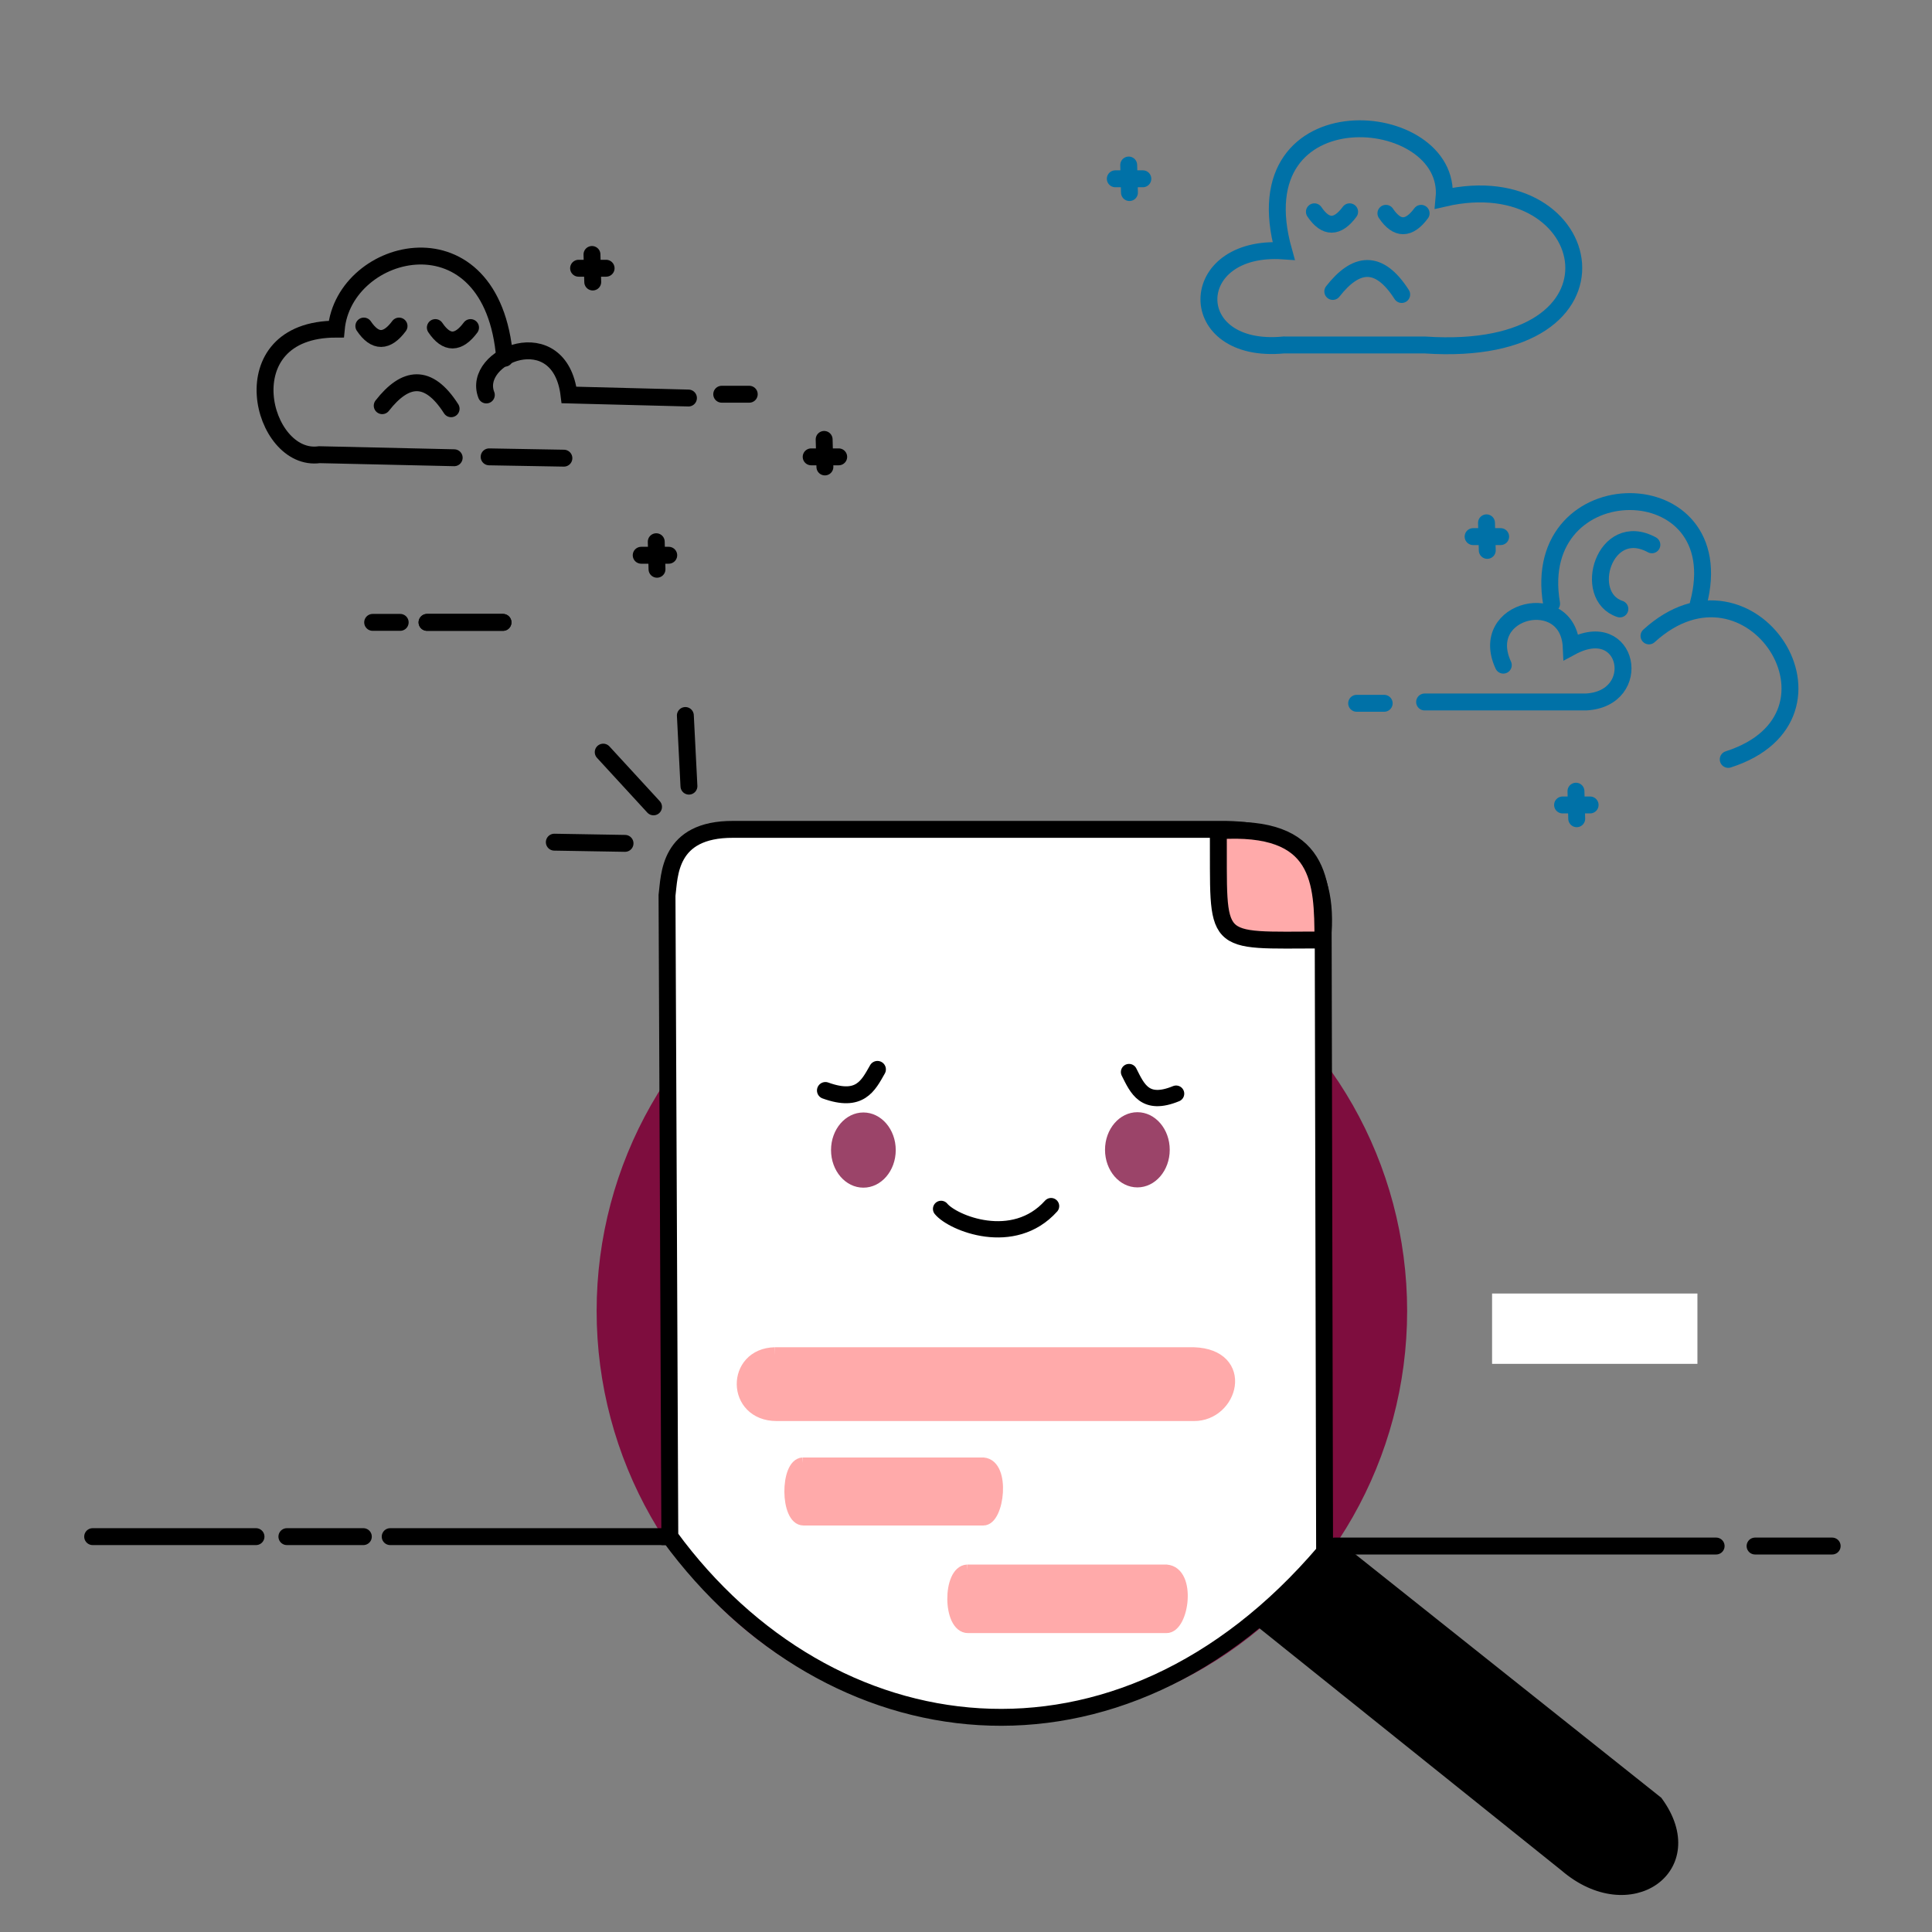 <?xml version="1.0" encoding="UTF-8" standalone="no"?>
<svg
   xmlns:dc="http://purl.org/dc/elements/1.1/"
   xmlns:cc="http://creativecommons.org/ns#"
   xmlns:rdf="http://www.w3.org/1999/02/22-rdf-syntax-ns#"
   xmlns:svg="http://www.w3.org/2000/svg"
   xmlns="http://www.w3.org/2000/svg"
   xmlns:sodipodi="http://sodipodi.sourceforge.net/DTD/sodipodi-0.dtd"
   xmlns:inkscape="http://www.inkscape.org/namespaces/inkscape"
   inkscape:version="1.0beta2 (2b71d25, 2019-12-03)"
   sodipodi:docname="no_data.svg"
   viewBox="0 0 150 150"
   height="150"
   width="150"
   id="svg833"
   version="1.1">
  <rect x="0" y="0" width="150" height="150" fill="#808080" stroke="none"/>
  <defs
     id="defs837" />
  <sodipodi:namedview
     inkscape:guide-bbox="true"
     showguides="true"
     inkscape:current-layer="layer1"
     inkscape:window-maximized="0"
     inkscape:window-y="23"
     inkscape:window-x="0"
     inkscape:cy="138.68421"
     inkscape:cx="117.10526"
     inkscape:zoom="1.6326744"
     showgrid="false"
     id="namedview835"
     inkscape:window-height="706"
     inkscape:window-width="1279"
     inkscape:pageshadow="2"
     inkscape:pageopacity="0"
     guidetolerance="10"
     gridtolerance="10"
     objecttolerance="10"
     borderopacity="1"
     inkscape:document-rotation="0"
     bordercolor="#666666"
     pagecolor="#ffffff">
    <sodipodi:guide
       id="guide1003"
       orientation="0,-1"
       position="216.336,137.881" />
  </sodipodi:namedview>
  <g
     style="display:inline"
     inkscape:label="Image 3"
     id="layer3"
     inkscape:groupmode="layer">
    <ellipse
       ry="31.96"
       rx="31.464"
       cy="101.786"
       cx="77.786"
       id="path1007"
       style="opacity:1;fill:#7e0d3e;stroke-width:2.116;stroke-linecap:round;stroke-linejoin:round;stroke-miterlimit:4;stroke-dasharray:none;paint-order:markers stroke fill" />
  </g>
  <g
     inkscape:label="Image 2"
     id="layer2"
     inkscape:groupmode="layer">
    <path
       sodipodi:nodetypes="ccccccc"
       inkscape:connector-curvature="0"
       id="path991"
       d="M 52.005,119.304 51.787,69.522 c 0.197,-1.526 0.085,-5.151 5.13,-5.13 h 37.804 c 5.301,-0.062 8.39,2.173 8.011,8.011 l 0.109,48.091 c -16.039,18.836 -38.484,15.668 -50.835,-1.19 z"
       style="fill:#ffffff;fill-opacity:1;stroke:#000000;stroke-width:1.312;stroke-linecap:round;stroke-linejoin:miter;stroke-miterlimit:4;stroke-dasharray:none;stroke-opacity:1" />
    <path
       sodipodi:nodetypes="ccc"
       inkscape:connector-curvature="0"
       id="path993"
       d="m 94.593,64.504 c 0.049,9.094 -0.685,8.49 8.12,8.475 -0.017,-4.513 -0.073,-9.002 -8.12,-8.475 z"
       style="fill:#ffaaaa;stroke:#000000;stroke-width:1.312;stroke-linecap:round;stroke-linejoin:miter;stroke-miterlimit:4;stroke-dasharray:none;stroke-opacity:1" />
    <ellipse
       ry="2.919"
       rx="2.512"
       cy="89.291"
       cx="67.033"
       id="path995"
       style="opacity:0.77;fill:#7e0d3e;stroke-width:0.816;stroke-linecap:round;stroke-linejoin:round;stroke-miterlimit:4;stroke-dasharray:none;paint-order:markers stroke fill" />
    <ellipse
       style="opacity:0.77;fill:#7e0d3e;stroke-width:0.816;stroke-linecap:round;stroke-linejoin:round;stroke-miterlimit:4;stroke-dasharray:none;paint-order:markers stroke fill"
       id="ellipse997"
       cx="88.306"
       cy="89.27"
       rx="2.512"
       ry="2.919" />
    <path
       sodipodi:nodetypes="cc"
       inkscape:connector-curvature="0"
       id="path999"
       d="m 64.085,84.665 c 2.688,0.976 3.322,-0.379 4.04,-1.638"
       style="fill:none;stroke:#000000;stroke-width:1.312;stroke-linecap:round;stroke-linejoin:miter;stroke-miterlimit:4;stroke-dasharray:none;stroke-opacity:1" />
    <path
       style="fill:none;stroke:#000000;stroke-width:1.264;stroke-linecap:round;stroke-linejoin:miter;stroke-miterlimit:4;stroke-dasharray:none;stroke-opacity:1"
       d="m 91.313,84.911 c -2.432,1 -3.006,-0.388 -3.656,-1.678"
       id="path1001"
       inkscape:connector-curvature="0"
       sodipodi:nodetypes="cc" />
    <path
       sodipodi:nodetypes="cc"
       inkscape:connector-curvature="0"
       id="path1005"
       d="m 81.605,93.642 c -2.923,3.254 -7.629,1.321 -8.54,0.216"
       style="fill:none;stroke:#000000;stroke-width:1.264;stroke-linecap:round;stroke-linejoin:miter;stroke-miterlimit:4;stroke-dasharray:none;stroke-opacity:1" />
    <rect
       y="104.361"
       x="60.153"
       height="4.368"
       width="32.542"
       id="rect1011"
       style="opacity:1;fill:#ffffff;fill-opacity:1;stroke-width:1.312;stroke-linecap:round;stroke-linejoin:round;stroke-miterlimit:4;stroke-dasharray:none;paint-order:markers stroke fill" />
    <rect
       y="100.429"
       x="115.845"
       height="5.46"
       width="15.943"
       id="rect1013"
       style="opacity:1;fill:#ffffff;fill-opacity:1;stroke-width:1.312;stroke-linecap:round;stroke-linejoin:round;stroke-miterlimit:4;stroke-dasharray:none;paint-order:markers stroke fill" />
    <rect
       y="154.431"
       x="99.5"
       height="5.023"
       width="23.369"
       id="rect1015"
       style="opacity:1;fill:#ffffff;fill-opacity:1;stroke-width:1.312;stroke-linecap:round;stroke-linejoin:round;stroke-miterlimit:4;stroke-dasharray:none;paint-order:markers stroke fill" />
    <path
       sodipodi:nodetypes="ccccc"
       inkscape:connector-curvature="0"
       id="path1017"
       d="m 60.153,105.256 h 32.542 c 3.977,0.148 2.75,4.442 0,4.417 H 60.287 c -3.206,-0.006 -3.23,-4.343 -0.133,-4.417 z"
       style="fill:#ffaaaa;stroke:#ffaaaa;stroke-width:1.312;stroke-linecap:round;stroke-linejoin:miter;stroke-miterlimit:4;stroke-dasharray:none;stroke-opacity:1" />
    <path
       style="fill:#ffaaaa;stroke:#ffaaaa;stroke-width:0.862;stroke-linecap:round;stroke-linejoin:miter;stroke-miterlimit:4;stroke-dasharray:none;stroke-opacity:1"
       d="M 62.319,113.59 H 76.348 c 1.715,0.148 1.185,4.442 0,4.417 H 62.377 c -1.382,-0.006 -1.392,-4.343 -0.058,-4.417 z"
       id="path1019"
       inkscape:connector-curvature="0"
       sodipodi:nodetypes="ccccc" />
    <path
       sodipodi:nodetypes="ccccc"
       inkscape:connector-curvature="0"
       id="path1021"
       d="m 75.092,121.924 h 15.465 c 1.89,0.148 1.307,4.442 0,4.417 H 75.156 c -1.524,-0.006 -1.535,-4.343 -0.063,-4.417 z"
       style="fill:#ffaaaa;stroke:#ffaaaa;stroke-width:0.905;stroke-linecap:round;stroke-linejoin:miter;stroke-miterlimit:4;stroke-dasharray:none;stroke-opacity:1" />
  </g>
  <g
     inkscape:label="Image 1"
     id="layer1"
     inkscape:groupmode="layer">
    <path
       sodipodi:nodetypes="cccc"
       inkscape:connector-curvature="0"
       id="path848"
       d="M 35.263,35.539 24.8,35.302 c -4.511,0.637 -7.149,-9.754 1.308,-9.749 0.597,-6.514 12.137,-9.363 13.078,2.259"
       style="fill:none;stroke:#000000;stroke-width:1.312;stroke-linecap:round;stroke-linejoin:miter;stroke-miterlimit:4;stroke-dasharray:none;stroke-opacity:1" />
    <path
       sodipodi:nodetypes="ccc"
       inkscape:connector-curvature="0"
       id="path850"
       d="m 37.759,30.665 c -1.182,-3.024 5.704,-5.896 6.42,0 l 9.273,0.238"
       style="fill:none;stroke:#000000;stroke-width:1.312;stroke-linecap:round;stroke-linejoin:miter;stroke-miterlimit:4;stroke-dasharray:none;stroke-opacity:1" />
    <path
       sodipodi:nodetypes="cc"
       inkscape:connector-curvature="0"
       id="path852"
       d="m 29.675,31.497 c 1.783,-2.282 3.567,-2.548 5.35,0.238"
       style="fill:none;stroke:#000000;stroke-width:1.312;stroke-linecap:round;stroke-linejoin:miter;stroke-miterlimit:4;stroke-dasharray:none;stroke-opacity:1" />
    <path
       sodipodi:nodetypes="cc"
       inkscape:connector-curvature="0"
       id="path854"
       d="m 28.248,25.315 c 0.876,1.3 1.789,1.272 2.734,0"
       style="fill:none;stroke:#000000;stroke-width:1.312;stroke-linecap:round;stroke-linejoin:miter;stroke-miterlimit:4;stroke-dasharray:none;stroke-opacity:1" />
    <path
       style="fill:none;stroke:#000000;stroke-width:1.312;stroke-linecap:round;stroke-linejoin:miter;stroke-miterlimit:4;stroke-dasharray:none;stroke-opacity:1"
       d="m 33.799,25.432 c 0.876,1.3 1.789,1.272 2.734,0"
       id="path856"
       inkscape:connector-curvature="0"
       sodipodi:nodetypes="cc" />
    <path
       inkscape:connector-curvature="0"
       id="path858"
       d="m 33.155,48.321 h 5.897"
       style="fill:none;stroke:#000000;stroke-width:1.312;stroke-linecap:round;stroke-linejoin:miter;stroke-miterlimit:4;stroke-dasharray:none;stroke-opacity:1" />
    <path
       sodipodi:nodetypes="cc"
       style="fill:none;stroke:#000000;stroke-width:1.312;stroke-linecap:round;stroke-linejoin:miter;stroke-miterlimit:4;stroke-dasharray:none;stroke-opacity:1"
       d="m 28.933,48.321 h 2.138"
       id="path860"
       inkscape:connector-curvature="0" />
    <path
       inkscape:connector-curvature="0"
       id="path862"
       d="m 44.921,20.826 h 2.138"
       style="fill:none;stroke:#000000;stroke-width:1.312;stroke-linecap:round;stroke-linejoin:miter;stroke-miterlimit:4;stroke-dasharray:none;stroke-opacity:1"
       sodipodi:nodetypes="cc" />
    <path
       sodipodi:nodetypes="cc"
       style="fill:none;stroke:#000000;stroke-width:1.312;stroke-linecap:round;stroke-linejoin:miter;stroke-miterlimit:4;stroke-dasharray:none;stroke-opacity:1"
       d="m 56.034,30.608 h 2.138"
       id="path864"
       inkscape:connector-curvature="0" />
    <path
       inkscape:connector-curvature="0"
       id="path866"
       d="m 49.783,43.11 h 2.138"
       style="fill:none;stroke:#000000;stroke-width:1.312;stroke-linecap:round;stroke-linejoin:miter;stroke-miterlimit:4;stroke-dasharray:none;stroke-opacity:1"
       sodipodi:nodetypes="cc" />
    <path
       sodipodi:nodetypes="cc"
       style="fill:none;stroke:#000000;stroke-width:1.312;stroke-linecap:round;stroke-linejoin:miter;stroke-miterlimit:4;stroke-dasharray:none;stroke-opacity:1"
       d="m 62.979,35.47 h 2.138"
       id="path868"
       inkscape:connector-curvature="0" />
    <path
       inkscape:connector-curvature="0"
       id="path870"
       d="m 37.976,35.47 5.805,0.102"
       style="fill:none;stroke:#000000;stroke-width:1.312;stroke-linecap:round;stroke-linejoin:miter;stroke-miterlimit:4;stroke-dasharray:none;stroke-opacity:1"
       sodipodi:nodetypes="cc" />
    <path
       sodipodi:nodetypes="cc"
       style="fill:none;stroke:#000000;stroke-width:1.312;stroke-linecap:round;stroke-linejoin:miter;stroke-miterlimit:4;stroke-dasharray:none;stroke-opacity:1"
       d="m 45.961,19.757 0.059,2.138"
       id="path872"
       inkscape:connector-curvature="0" />
    <path
       inkscape:connector-curvature="0"
       id="path874"
       d="m 63.986,34.116 0.059,2.138"
       style="fill:none;stroke:#000000;stroke-width:1.312;stroke-linecap:round;stroke-linejoin:miter;stroke-miterlimit:4;stroke-dasharray:none;stroke-opacity:1"
       sodipodi:nodetypes="cc" />
    <path
       sodipodi:nodetypes="cc"
       style="fill:none;stroke:#000000;stroke-width:1.312;stroke-linecap:round;stroke-linejoin:miter;stroke-miterlimit:4;stroke-dasharray:none;stroke-opacity:1"
       d="m 50.951,42.059 0.059,2.138"
       id="path876"
       inkscape:connector-curvature="0" />
    <path
       sodipodi:nodetypes="ccccc"
       inkscape:connector-curvature="0"
       id="path878"
       d="m 99.668,26.784 h 10.953 c 16.849,1.141 13.465,-14.147 1.496,-11.395 0.693,-7.116 -15.988,-8.535 -12.457,4.092 -7.671,-0.531 -7.798,8.053 0.007,7.303 z"
       style="fill:none;stroke:#0071a7;stroke-width:1.313;stroke-linecap:round;stroke-linejoin:miter;stroke-miterlimit:4;stroke-dasharray:none;stroke-opacity:1" />
    <path
       style="fill:none;stroke:#0071a7;stroke-width:1.313;stroke-linecap:round;stroke-linejoin:miter;stroke-miterlimit:4;stroke-dasharray:none;stroke-opacity:1"
       d="m 103.477,22.627 c 1.783,-2.282 3.567,-2.548 5.35,0.238"
       id="path880"
       inkscape:connector-curvature="0"
       sodipodi:nodetypes="cc" />
    <path
       style="fill:none;stroke:#0071a7;stroke-width:1.313;stroke-linecap:round;stroke-linejoin:miter;stroke-miterlimit:4;stroke-dasharray:none;stroke-opacity:1"
       d="m 102.05,16.444 c 0.876,1.3 1.789,1.272 2.734,0"
       id="path882"
       inkscape:connector-curvature="0"
       sodipodi:nodetypes="cc" />
    <path
       sodipodi:nodetypes="cc"
       inkscape:connector-curvature="0"
       id="path884"
       d="m 107.602,16.562 c 0.876,1.3 1.789,1.272 2.734,0"
       style="fill:none;stroke:#0071a7;stroke-width:1.313;stroke-linecap:round;stroke-linejoin:miter;stroke-miterlimit:4;stroke-dasharray:none;stroke-opacity:1" />
    <path
       sodipodi:nodetypes="cc"
       style="fill:none;stroke:#0071a7;stroke-width:1.313;stroke-linecap:round;stroke-linejoin:miter;stroke-miterlimit:4;stroke-dasharray:none;stroke-opacity:1"
       d="m 86.592,13.881 h 2.138"
       id="path886"
       inkscape:connector-curvature="0" />
    <path
       inkscape:connector-curvature="0"
       id="path888"
       d="m 87.632,12.812 0.059,2.138"
       style="fill:none;stroke:#0071a7;stroke-width:1.313;stroke-linecap:round;stroke-linejoin:miter;stroke-miterlimit:4;stroke-dasharray:none;stroke-opacity:1"
       sodipodi:nodetypes="cc" />
    <path
       inkscape:connector-curvature="0"
       id="path890"
       d="m 114.372,41.662 h 2.138"
       style="fill:none;stroke:#0071a7;stroke-width:1.313;stroke-linecap:round;stroke-linejoin:miter;stroke-miterlimit:4;stroke-dasharray:none;stroke-opacity:1"
       sodipodi:nodetypes="cc" />
    <path
       sodipodi:nodetypes="cc"
       style="fill:none;stroke:#0071a7;stroke-width:1.313;stroke-linecap:round;stroke-linejoin:miter;stroke-miterlimit:4;stroke-dasharray:none;stroke-opacity:1"
       d="m 115.412,40.593 0.059,2.138"
       id="path892"
       inkscape:connector-curvature="0" />
    <path
       sodipodi:nodetypes="cc"
       style="fill:none;stroke:#0071a7;stroke-width:1.313;stroke-linecap:round;stroke-linejoin:miter;stroke-miterlimit:4;stroke-dasharray:none;stroke-opacity:1"
       d="m 121.318,62.497 h 2.138"
       id="path894"
       inkscape:connector-curvature="0" />
    <path
       inkscape:connector-curvature="0"
       id="path896"
       d="m 122.357,61.428 0.059,2.138"
       style="fill:none;stroke:#0071a7;stroke-width:1.313;stroke-linecap:round;stroke-linejoin:miter;stroke-miterlimit:4;stroke-dasharray:none;stroke-opacity:1"
       sodipodi:nodetypes="cc" />
    <path
       sodipodi:nodetypes="cccc"
       inkscape:connector-curvature="0"
       id="path916"
       d="m 110.606,54.501 h 12.528 c 4.554,-0.238 3.352,-6.695 -1.145,-4.273 -0.213,-4.596 -7.315,-2.98 -5.273,1.413"
       style="fill:none;stroke:#0071a7;stroke-width:1.313;stroke-linecap:round;stroke-linejoin:miter;stroke-miterlimit:4;stroke-dasharray:none;stroke-opacity:1" />
    <path
       sodipodi:nodetypes="cc"
       inkscape:connector-curvature="0"
       id="path918"
       d="m 120.465,46.871 c -1.806,-10.571 14.201,-10.572 11.392,0"
       style="fill:none;stroke:#0071a7;stroke-width:1.313;stroke-linecap:round;stroke-linejoin:miter;stroke-miterlimit:4;stroke-dasharray:none;stroke-opacity:1" />
    <path
       style="fill:none;stroke:#0071a7;stroke-width:1.313;stroke-linecap:round;stroke-linejoin:miter;stroke-miterlimit:4;stroke-dasharray:none;stroke-opacity:1"
       d="m 128.027,49.371 c 7.921,-7.229 16.566,6.244 6.152,9.588"
       id="path920"
       inkscape:connector-curvature="0"
       sodipodi:nodetypes="cc" />
    <path
       sodipodi:nodetypes="cc"
       inkscape:connector-curvature="0"
       id="path922"
       d="m 125.767,47.278 c -3.006,-0.994 -1.192,-6.976 2.484,-4.98"
       style="fill:none;stroke:#0071a7;stroke-width:1.313;stroke-linecap:round;stroke-linejoin:miter;stroke-miterlimit:4;stroke-dasharray:none;stroke-opacity:1" />
    <path
       inkscape:connector-curvature="0"
       id="path924"
       d="m 105.33,54.604 h 2.138"
       style="fill:none;stroke:#0071a7;stroke-width:1.313;stroke-linecap:round;stroke-linejoin:miter;stroke-miterlimit:4;stroke-dasharray:none;stroke-opacity:1"
       sodipodi:nodetypes="cc" />
    <path
       style="fill:none;stroke:#000000;stroke-width:1.312;stroke-linecap:round;stroke-linejoin:miter;stroke-miterlimit:4;stroke-dasharray:none;stroke-opacity:1"
       d="m 33.155,48.321 h 5.897"
       id="path1023"
       inkscape:connector-curvature="0" />
    <path
       sodipodi:nodetypes="cc"
       inkscape:connector-curvature="0"
       id="path1025"
       d="M 30.294,119.304 H 52.005"
       style="fill:none;stroke:#000000;stroke-width:1.312;stroke-linecap:round;stroke-linejoin:miter;stroke-miterlimit:4;stroke-dasharray:none;stroke-opacity:1" />
    <path
       style="fill:none;stroke:#000000;stroke-width:1.312;stroke-linecap:round;stroke-linejoin:miter;stroke-miterlimit:4;stroke-dasharray:none;stroke-opacity:1"
       d="M 28.21,119.304 H 22.274"
       id="path1029"
       inkscape:connector-curvature="0"
       sodipodi:nodetypes="cc" />
    <path
       sodipodi:nodetypes="cc"
       inkscape:connector-curvature="0"
       id="path1031"
       d="M 19.876,119.304 H 7.194"
       style="fill:none;stroke:#000000;stroke-width:1.312;stroke-linecap:round;stroke-linejoin:miter;stroke-miterlimit:4;stroke-dasharray:none;stroke-opacity:1" />
    <path
       style="fill:none;stroke:#000000;stroke-width:1.312;stroke-linecap:round;stroke-linejoin:miter;stroke-miterlimit:4;stroke-dasharray:none;stroke-opacity:1"
       d="M 133.24,120.034 H 103.622"
       id="path1033"
       inkscape:connector-curvature="0"
       sodipodi:nodetypes="cc" />
    <path
       sodipodi:nodetypes="cc"
       style="fill:none;stroke:#000000;stroke-width:1.312;stroke-linecap:round;stroke-linejoin:miter;stroke-miterlimit:4;stroke-dasharray:none;stroke-opacity:1"
       d="m 50.74,62.645 -3.906,-4.25"
       id="path1037"
       inkscape:connector-curvature="0" />
    <path
       inkscape:connector-curvature="0"
       id="path1039"
       d="m 53.489,61.036 -0.278,-5.485"
       style="fill:none;stroke:#000000;stroke-width:1.312;stroke-linecap:round;stroke-linejoin:miter;stroke-miterlimit:4;stroke-dasharray:none;stroke-opacity:1"
       sodipodi:nodetypes="cc" />
    <path
       sodipodi:nodetypes="cc"
       style="fill:none;stroke:#000000;stroke-width:1.312;stroke-linecap:round;stroke-linejoin:miter;stroke-miterlimit:4;stroke-dasharray:none;stroke-opacity:1"
       d="M 48.528,65.479 43.037,65.386"
       id="path1041"
       inkscape:connector-curvature="0" />
    <path
       sodipodi:nodetypes="cc"
       inkscape:connector-curvature="0"
       id="path1043"
       d="m 142.249,120.034 h -5.986"
       style="fill:none;stroke:#000000;stroke-width:1.312;stroke-linecap:round;stroke-linejoin:miter;stroke-miterlimit:4;stroke-dasharray:none;stroke-opacity:1" />
    <path
       sodipodi:nodetypes="cccc"
       inkscape:connector-curvature="0"
       id="path1045"
       d="M 98.13,126.057 121.552,144.837 c 4.982,4.283 10.778,0.167 7.067,-4.909 l -24.997,-19.894"
       style="fill:#000000;fill-opacity:1;stroke:#000000;stroke-width:1px;stroke-linecap:round;stroke-linejoin:miter;stroke-opacity:1" />
    <path
       inkscape:connector-curvature="0"
       id="path1047"
       d="M 103.622,120.034 Z"
       style="fill:none;stroke:#000000;stroke-width:1px;stroke-linecap:butt;stroke-linejoin:miter;stroke-opacity:1" />
  </g>
</svg>
